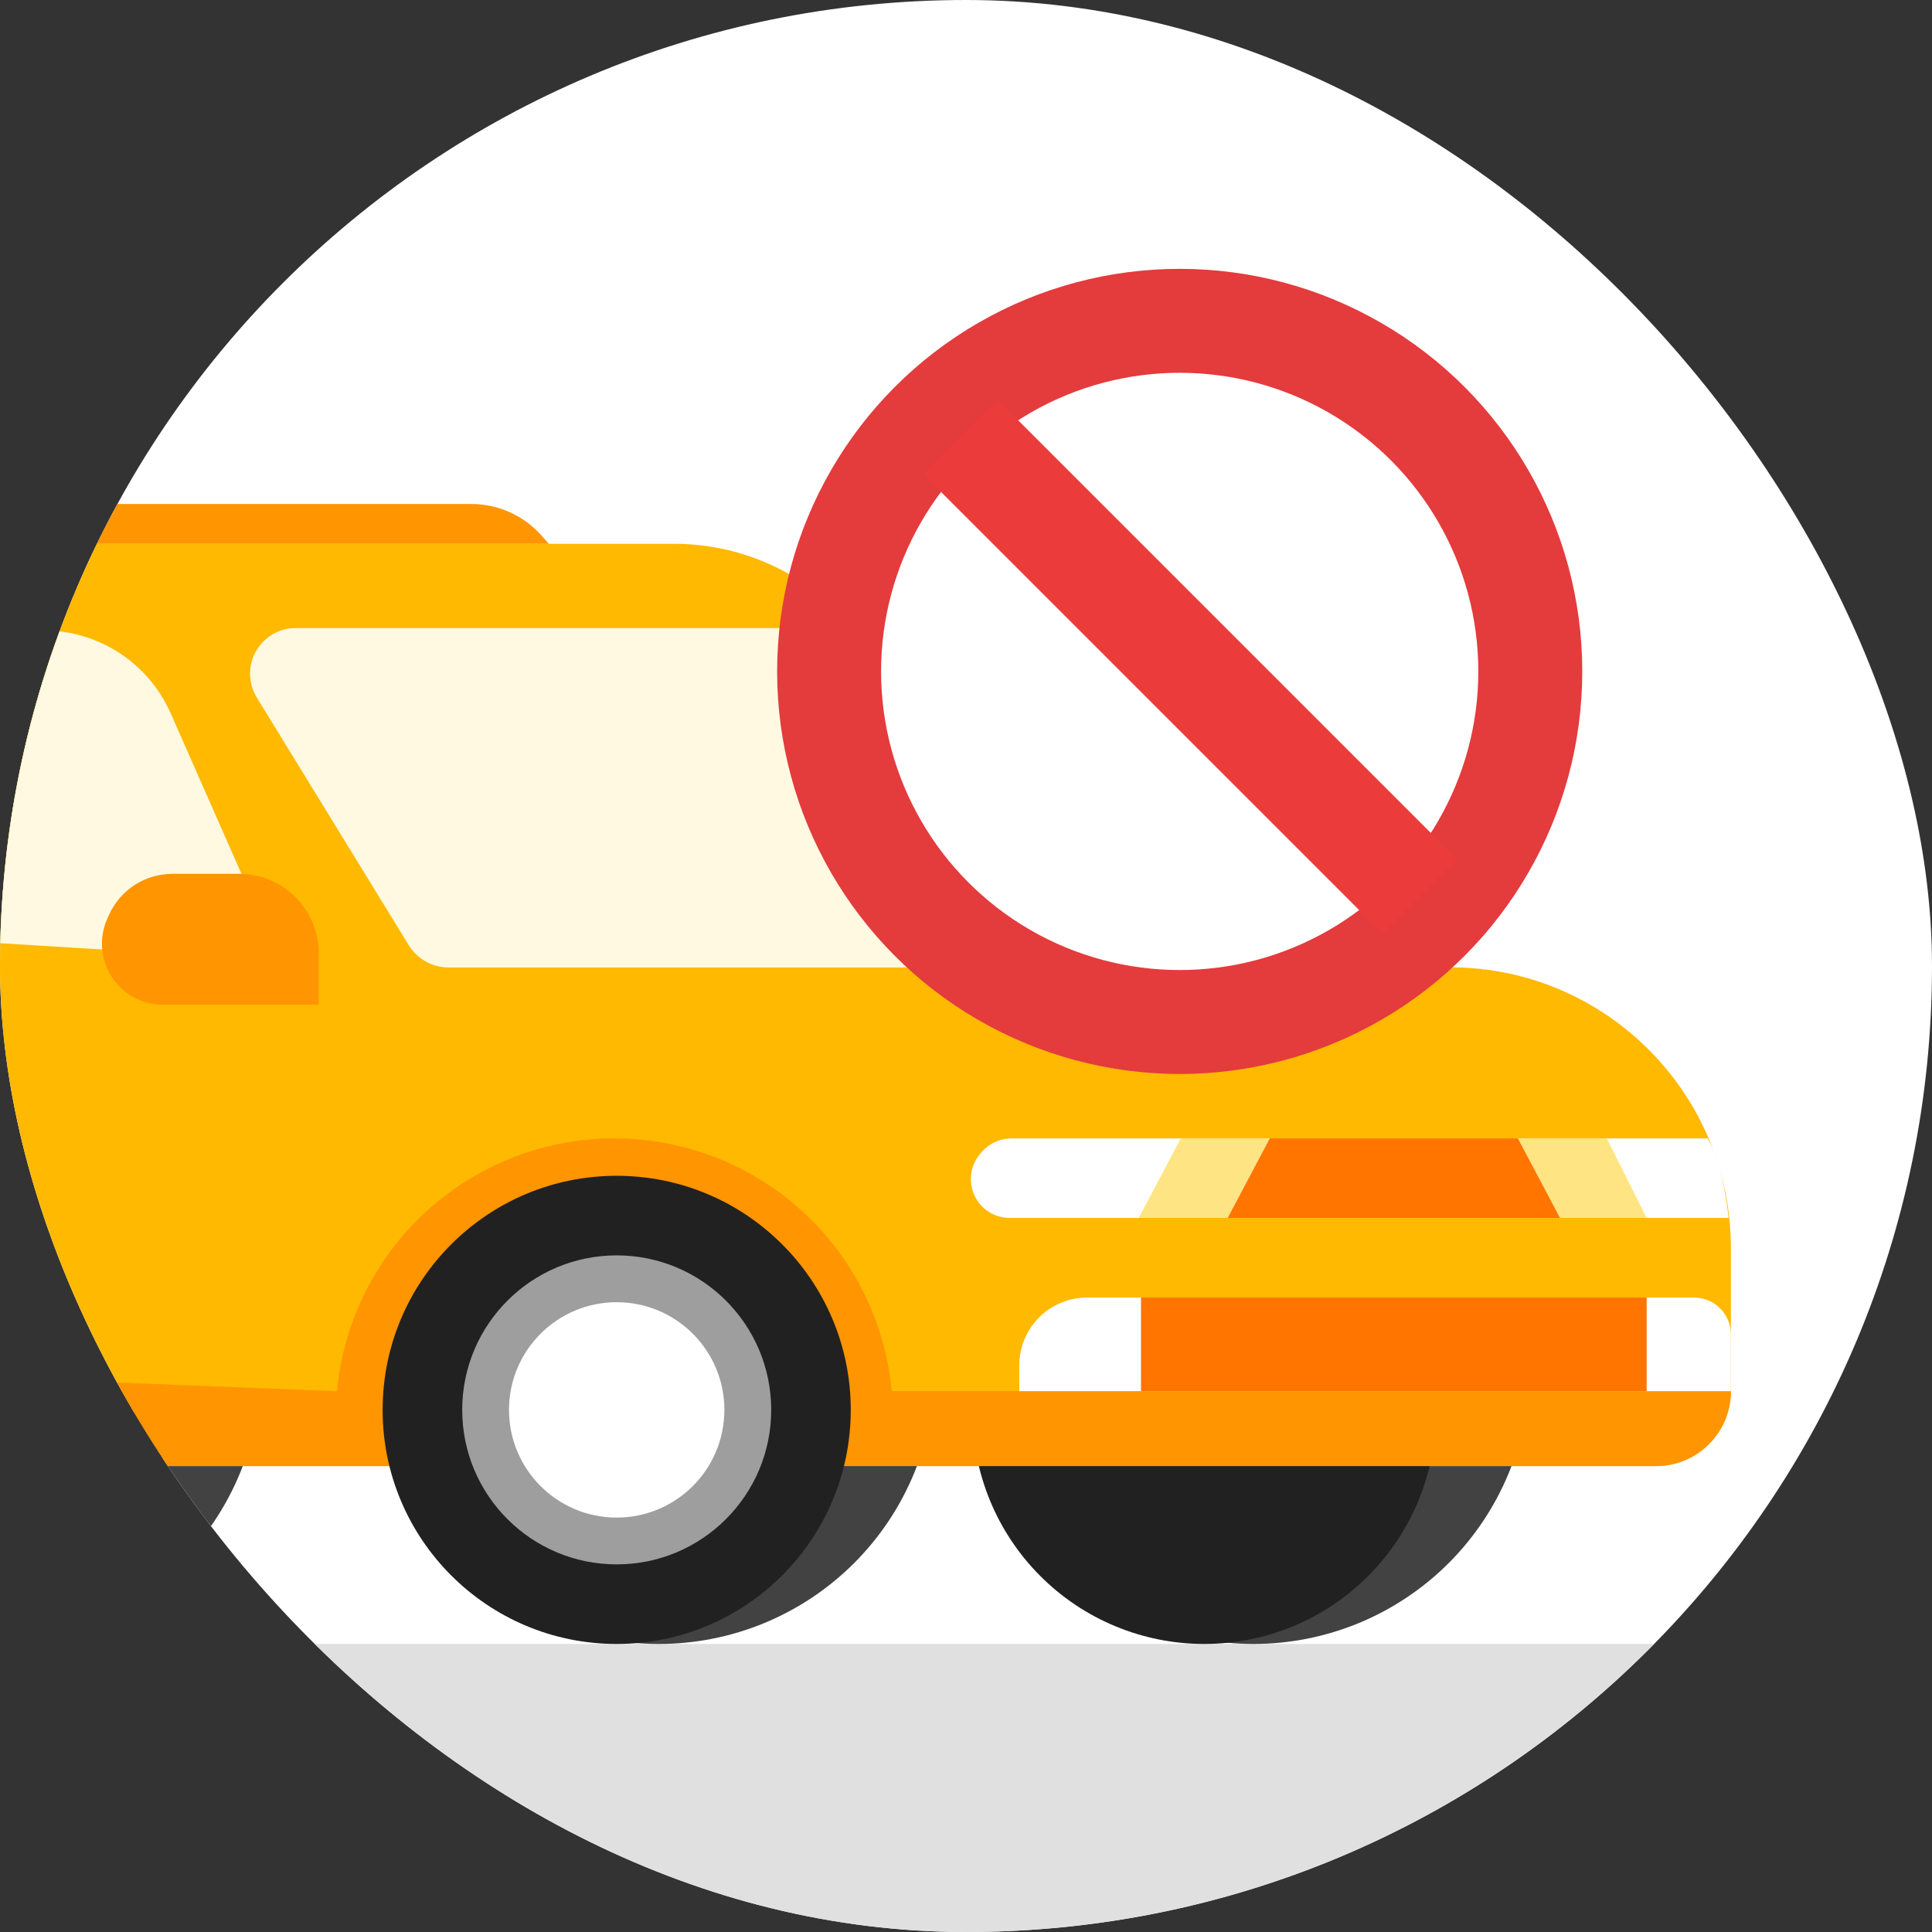 <svg width="46" height="46" viewBox="0 0 46 46" fill="none" xmlns="http://www.w3.org/2000/svg">
<rect x="0" y="0" width="46" height="46" fill="#333333" stroke="none"/>
<g clip-path="url(#clip0_1897_88423)">
<rect width="46" height="46" rx="23" fill="white"/>
<rect y="39.142" width="46" height="7.768" fill="#E0E0E0"/>
<path d="M31.391 21.94L31.35 21.849C31.085 21.251 30.493 20.866 29.839 20.866H28.293C27.807 20.866 27.341 21.053 26.99 21.389C26.62 21.744 26.41 22.235 26.41 22.748V23.983H30.062C30.588 23.983 31.074 23.698 31.331 23.238C31.554 22.839 31.576 22.358 31.391 21.94Z" fill="#FF9500"/>
<path d="M-23.104 34.907H39.429C40.414 34.907 41.212 34.108 41.212 33.123V29.719C41.212 26.025 38.218 23.031 34.524 23.031H28.216L20.039 14.633C18.99 13.555 17.55 12.947 16.046 12.947H-16.818C-18.523 12.947 -20.161 13.611 -21.386 14.797C-22.188 15.573 -22.834 16.496 -23.289 17.516L-25.227 21.855C-25.738 23 -26.002 24.239 -26.002 25.492V32.008C-26.002 33.609 -24.705 34.907 -23.104 34.907Z" fill="#FFB900"/>
<path d="M11.225 12H-13.032C-13.756 12 -14.438 12.356 -14.855 12.947H13.067L12.896 12.754C12.473 12.275 11.864 12 11.225 12Z" fill="#FF9500"/>
<path fill-rule="evenodd" clip-rule="evenodd" d="M23.697 34.906C23.719 34.965 23.742 35.024 23.767 35.082C24.097 35.88 24.582 36.605 25.192 37.216C25.803 37.827 26.528 38.311 27.326 38.642C28.124 38.972 28.979 39.142 29.843 39.142C30.706 39.142 31.561 38.972 32.359 38.642C33.157 38.311 33.882 37.827 34.493 37.216C35.104 36.605 35.588 35.88 35.919 35.082C35.943 35.024 35.966 34.965 35.989 34.906H23.697Z" fill="#424242"/>
<path d="M34.19 33.624C34.19 35.088 33.608 36.491 32.574 37.526C31.539 38.561 30.136 39.142 28.672 39.142C27.209 39.142 25.805 38.561 24.771 37.526C23.736 36.491 23.155 35.088 23.155 33.624L28.672 33.624H34.19Z" fill="#212121"/>
<path fill-rule="evenodd" clip-rule="evenodd" d="M-6.511 34.906C-6.488 34.965 -6.465 35.024 -6.441 35.082C-6.11 35.88 -5.626 36.605 -5.015 37.216C-4.404 37.827 -3.679 38.311 -2.882 38.642C-2.084 38.972 -1.228 39.142 -0.365 39.142C0.499 39.142 1.354 38.972 2.152 38.642C2.95 38.311 3.675 37.827 4.285 37.216C4.896 36.605 5.381 35.88 5.711 35.082C5.735 35.024 5.759 34.965 5.781 34.906H-6.511Z" fill="#424242"/>
<path d="M3.982 33.624C3.982 35.088 3.401 36.491 2.366 37.526C1.332 38.561 -0.072 39.142 -1.535 39.142C-2.999 39.142 -4.402 38.561 -5.437 37.526C-6.472 36.491 -7.053 35.088 -7.053 33.624L-1.535 33.624H3.982Z" fill="#212121"/>
<path d="M-26.002 32.008V31.785L7.995 33.123H41.212C41.212 34.108 40.414 34.907 39.429 34.907H-23.104C-24.705 34.907 -26.002 33.609 -26.002 32.008Z" fill="#FF9500"/>
<path d="M41.212 33.123H24.269V32.506C24.269 31.821 24.702 31.211 25.348 30.985C25.519 30.924 25.7 30.894 25.881 30.894H40.335C40.541 30.894 40.742 30.967 40.9 31.1C41.098 31.267 41.212 31.512 41.212 31.771V33.123Z" fill="white"/>
<path d="M27.167 33.123V30.894H39.206V33.123H27.167Z" fill="#FF7500"/>
<path d="M23.291 27.532L23.311 27.505C23.493 27.253 23.785 27.104 24.096 27.104H40.655C40.655 27.104 40.86 27.413 40.989 27.995C41.119 28.578 41.157 28.999 41.157 28.999H24.041C23.762 28.999 23.498 28.873 23.323 28.657C23.059 28.332 23.046 27.871 23.291 27.532Z" fill="white"/>
<path d="M27.112 28.999L28.115 27.104H30.233L29.23 28.999H27.112Z" fill="#FFE483"/>
<path d="M39.206 28.999H37.144L36.141 27.104H38.258L39.206 28.999Z" fill="#FFE483"/>
<path d="M29.23 28.999L30.233 27.104H36.141L37.144 28.999H29.23Z" fill="#FF7500"/>
<path d="M21.26 33.736C21.26 32.865 21.088 32.003 20.755 31.198C20.422 30.393 19.933 29.662 19.317 29.046C18.701 28.43 17.97 27.942 17.166 27.609C16.361 27.275 15.498 27.104 14.627 27.104C13.757 27.104 12.894 27.275 12.089 27.609C11.285 27.942 10.554 28.43 9.938 29.046C9.322 29.662 8.833 30.393 8.5 31.198C8.167 32.003 7.995 32.865 7.995 33.736L14.627 33.736H21.26Z" fill="#FF9500"/>
<path fill-rule="evenodd" clip-rule="evenodd" d="M9.541 34.906C9.563 34.965 9.586 35.024 9.61 35.082C9.941 35.88 10.425 36.605 11.036 37.216C11.647 37.827 12.372 38.311 13.17 38.642C13.967 38.972 14.823 39.142 15.686 39.142C16.55 39.142 17.405 38.972 18.203 38.642C19.001 38.311 19.726 37.827 20.337 37.216C20.947 36.605 21.432 35.88 21.762 35.082C21.787 35.024 21.81 34.965 21.832 34.906H9.541Z" fill="#424242"/>
<path d="M20.256 33.569C20.256 36.647 17.761 39.142 14.683 39.142C11.605 39.142 9.11 36.647 9.11 33.569C9.11 30.491 11.605 27.995 14.683 27.995C17.761 27.995 20.256 30.491 20.256 33.569Z" fill="#212121"/>
<path d="M18.362 33.569C18.362 35.6 16.715 37.247 14.683 37.247C12.652 37.247 11.005 35.6 11.005 33.569C11.005 31.537 12.652 29.89 14.683 29.89C16.715 29.89 18.362 31.537 18.362 33.569Z" fill="#9E9E9E"/>
<path d="M17.247 33.569C17.247 34.985 16.099 36.133 14.683 36.133C13.267 36.133 12.119 34.985 12.119 33.569C12.119 32.153 13.267 31.005 14.683 31.005C16.099 31.005 17.247 32.153 17.247 33.569Z" fill="white"/>
<path d="M-6.757 21.082L-5.938 15.01H1.036C1.823 15.01 2.584 15.29 3.182 15.8C3.562 16.123 3.864 16.529 4.065 16.985L6.658 22.868L-5.929 22.091C-6.446 22.059 -6.827 21.595 -6.757 21.082Z" fill="#FFF9E1"/>
<path d="M7.04 14.954H18.972C19.152 14.954 19.324 15.026 19.45 15.155L26.796 22.656C26.934 22.797 26.835 23.035 26.637 23.035H10.681C10.293 23.035 9.934 22.834 9.731 22.503L6.114 16.608C6.032 16.473 5.979 16.322 5.961 16.164C5.887 15.52 6.391 14.954 7.04 14.954Z" fill="#FFF9E1"/>
<path d="M2.555 21.873L2.596 21.782C2.862 21.188 3.453 20.806 4.104 20.806H5.696C6.18 20.806 6.646 20.992 6.998 21.325C7.375 21.682 7.589 22.179 7.589 22.699V23.923H3.882C3.358 23.923 2.874 23.64 2.616 23.184C2.389 22.782 2.366 22.295 2.555 21.873Z" fill="#FF9500"/>
<circle cx="28.088" cy="15.986" r="9.585" fill="#E43B3D"/>
<circle cx="28.088" cy="15.986" r="7.11" fill="white"/>
<rect x="21.991" y="11.299" width="2.505" height="15.461" transform="rotate(-45 21.991 11.299)" fill="#EB3B3B"/>
</g>
<defs>
<clipPath id="clip0_1897_88423">
<rect width="46" height="46" rx="23" fill="white"/>
</clipPath>
</defs>
</svg>
